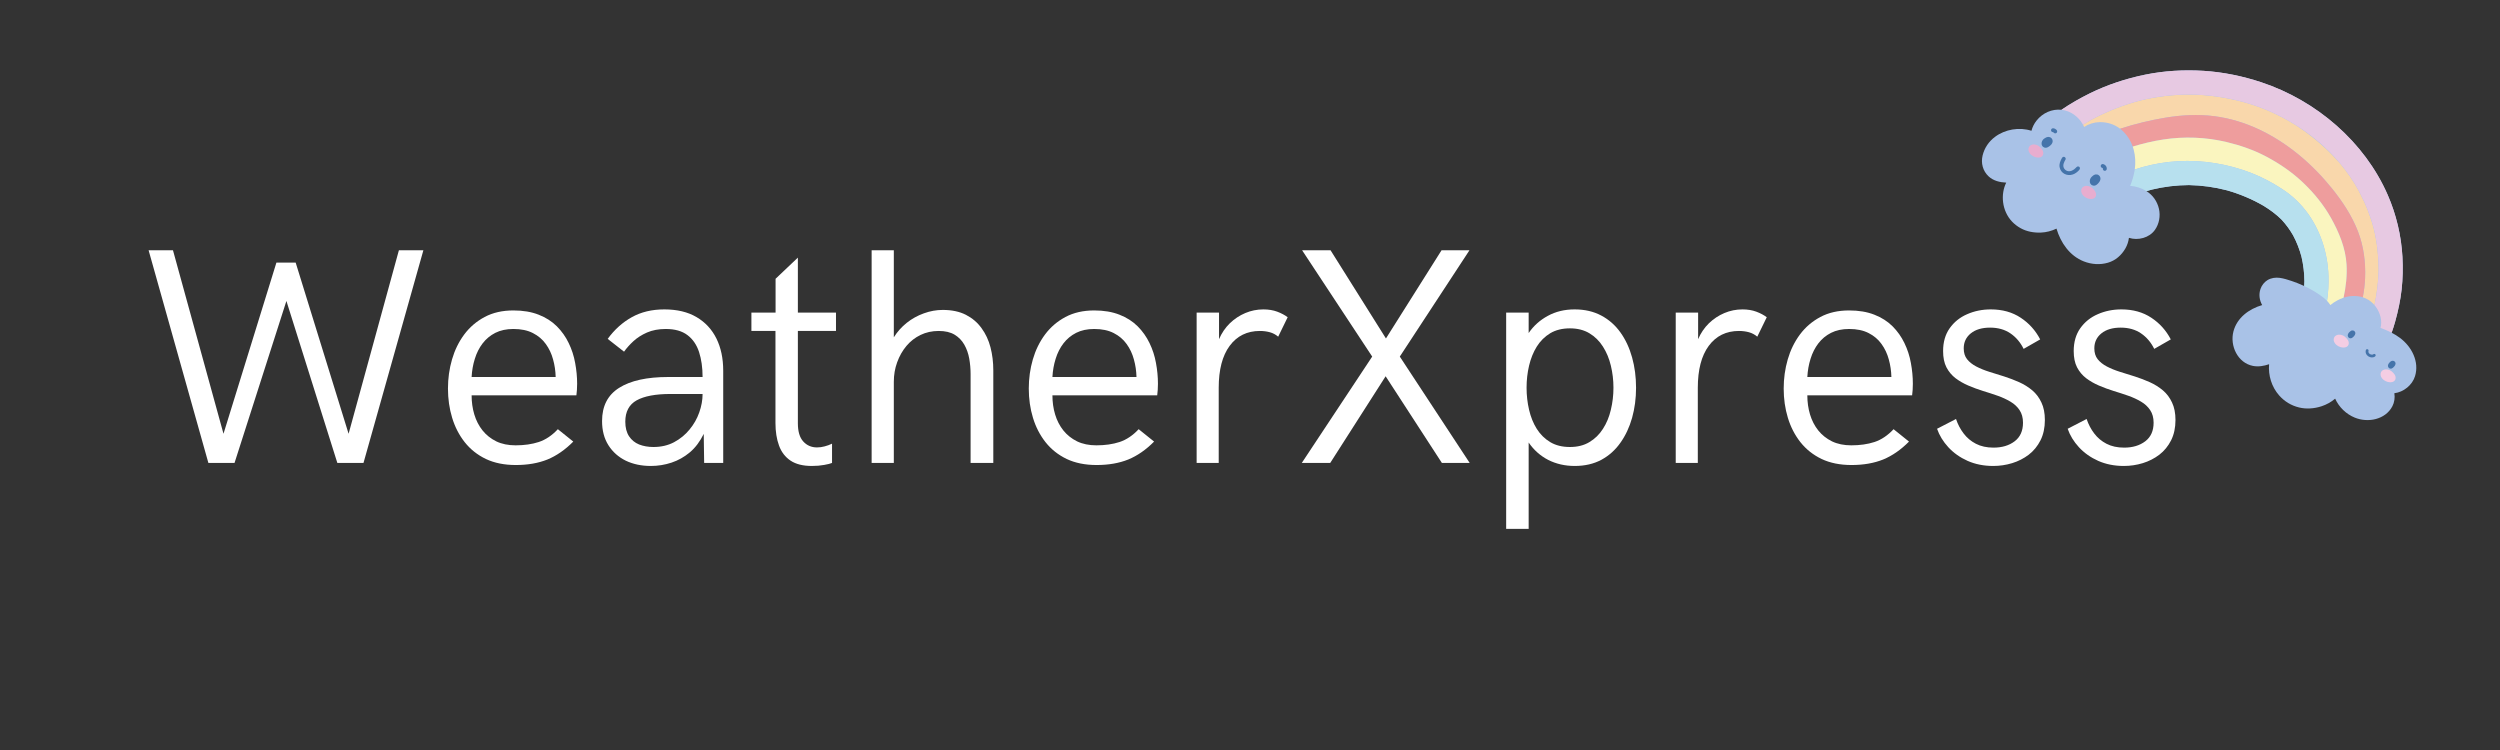 <svg xmlns="http://www.w3.org/2000/svg" xmlns:xlink="http://www.w3.org/1999/xlink" width="500" zoomAndPan="magnify" viewBox="0 0 375 112.5" height="150" preserveAspectRatio="xMidYMid meet" version="1.0"><rect x="0" y="0" width="375" height="112.5" fill="#333333" stroke="none"/><defs><g/><clipPath id="99f07bb21e"><path d="M 297 10 L 363 10 L 363 64 L 297 64 Z M 297 10 " clip-rule="nonzero"/></clipPath><clipPath id="e11e613ef3"><path d="M 328.316 -23.035 L 391.148 26.312 L 341.797 89.145 L 278.965 39.797 Z M 328.316 -23.035 " clip-rule="nonzero"/></clipPath><clipPath id="90ab35af68"><path d="M 328.316 -23.035 L 391.148 26.312 L 341.797 89.145 L 278.965 39.797 Z M 328.316 -23.035 " clip-rule="nonzero"/></clipPath><clipPath id="f8544f51bc"><path d="M 328.316 -23.035 L 391.148 26.312 L 341.797 89.145 L 278.965 39.797 Z M 328.316 -23.035 " clip-rule="nonzero"/></clipPath><clipPath id="62ae0c42d8"><path d="M 312 14 L 357 14 L 357 46 L 312 46 Z M 312 14 " clip-rule="nonzero"/></clipPath><clipPath id="1eddc48380"><path d="M 328.316 -23.035 L 391.148 26.312 L 341.797 89.145 L 278.965 39.797 Z M 328.316 -23.035 " clip-rule="nonzero"/></clipPath><clipPath id="c58e85a31a"><path d="M 328.316 -23.035 L 391.148 26.312 L 341.797 89.145 L 278.965 39.797 Z M 328.316 -23.035 " clip-rule="nonzero"/></clipPath><clipPath id="7c7d74cd61"><path d="M 328.316 -23.035 L 391.148 26.312 L 341.797 89.145 L 278.965 39.797 Z M 328.316 -23.035 " clip-rule="nonzero"/></clipPath><clipPath id="8a776e0fa2"><path d="M 318 17 L 355 17 L 355 45 L 318 45 Z M 318 17 " clip-rule="nonzero"/></clipPath><clipPath id="2b6c7d2a18"><path d="M 328.316 -23.035 L 391.148 26.312 L 341.797 89.145 L 278.965 39.797 Z M 328.316 -23.035 " clip-rule="nonzero"/></clipPath><clipPath id="b0939df25e"><path d="M 328.316 -23.035 L 391.148 26.312 L 341.797 89.145 L 278.965 39.797 Z M 328.316 -23.035 " clip-rule="nonzero"/></clipPath><clipPath id="3b45e06f2e"><path d="M 328.316 -23.035 L 391.148 26.312 L 341.797 89.145 L 278.965 39.797 Z M 328.316 -23.035 " clip-rule="nonzero"/></clipPath><clipPath id="c1131761aa"><path d="M 319 20 L 353 20 L 353 46 L 319 46 Z M 319 20 " clip-rule="nonzero"/></clipPath><clipPath id="4e6776fcea"><path d="M 328.316 -23.035 L 391.148 26.312 L 341.797 89.145 L 278.965 39.797 Z M 328.316 -23.035 " clip-rule="nonzero"/></clipPath><clipPath id="4c855a1827"><path d="M 328.316 -23.035 L 391.148 26.312 L 341.797 89.145 L 278.965 39.797 Z M 328.316 -23.035 " clip-rule="nonzero"/></clipPath><clipPath id="db187d2658"><path d="M 328.316 -23.035 L 391.148 26.312 L 341.797 89.145 L 278.965 39.797 Z M 328.316 -23.035 " clip-rule="nonzero"/></clipPath><clipPath id="1ab69ee68b"><path d="M 309 10 L 361 10 L 361 50 L 309 50 Z M 309 10 " clip-rule="nonzero"/></clipPath><clipPath id="897c671e9e"><path d="M 328.316 -23.035 L 391.148 26.312 L 341.797 89.145 L 278.965 39.797 Z M 328.316 -23.035 " clip-rule="nonzero"/></clipPath><clipPath id="9f85989a46"><path d="M 328.316 -23.035 L 391.148 26.312 L 341.797 89.145 L 278.965 39.797 Z M 328.316 -23.035 " clip-rule="nonzero"/></clipPath><clipPath id="d3785731dc"><path d="M 328.316 -23.035 L 391.148 26.312 L 341.797 89.145 L 278.965 39.797 Z M 328.316 -23.035 " clip-rule="nonzero"/></clipPath><clipPath id="1673b3fa85"><path d="M 319 24 L 350 24 L 350 46 L 319 46 Z M 319 24 " clip-rule="nonzero"/></clipPath><clipPath id="993d46828a"><path d="M 328.316 -23.035 L 391.148 26.312 L 341.797 89.145 L 278.965 39.797 Z M 328.316 -23.035 " clip-rule="nonzero"/></clipPath><clipPath id="b4494cecf9"><path d="M 328.316 -23.035 L 391.148 26.312 L 341.797 89.145 L 278.965 39.797 Z M 328.316 -23.035 " clip-rule="nonzero"/></clipPath><clipPath id="d3a61fd50f"><path d="M 328.316 -23.035 L 391.148 26.312 L 341.797 89.145 L 278.965 39.797 Z M 328.316 -23.035 " clip-rule="nonzero"/></clipPath><clipPath id="63b7337be0"><path d="M 308 23 L 312 23 L 312 27 L 308 27 Z M 308 23 " clip-rule="nonzero"/></clipPath><clipPath id="031e4023cd"><path d="M 328.316 -23.035 L 391.148 26.312 L 341.797 89.145 L 278.965 39.797 Z M 328.316 -23.035 " clip-rule="nonzero"/></clipPath><clipPath id="8273b1557b"><path d="M 328.316 -23.035 L 391.148 26.312 L 341.797 89.145 L 278.965 39.797 Z M 328.316 -23.035 " clip-rule="nonzero"/></clipPath><clipPath id="846b4adef2"><path d="M 328.316 -23.035 L 391.148 26.312 L 341.797 89.145 L 278.965 39.797 Z M 328.316 -23.035 " clip-rule="nonzero"/></clipPath><clipPath id="4dd0f1cc53"><path d="M 354 52 L 357 52 L 357 54 L 354 54 Z M 354 52 " clip-rule="nonzero"/></clipPath><clipPath id="274f74f629"><path d="M 328.316 -23.035 L 391.148 26.312 L 341.797 89.145 L 278.965 39.797 Z M 328.316 -23.035 " clip-rule="nonzero"/></clipPath><clipPath id="ab31cccbd1"><path d="M 328.316 -23.035 L 391.148 26.312 L 341.797 89.145 L 278.965 39.797 Z M 328.316 -23.035 " clip-rule="nonzero"/></clipPath><clipPath id="a6c0d3d20b"><path d="M 328.316 -23.035 L 391.148 26.312 L 341.797 89.145 L 278.965 39.797 Z M 328.316 -23.035 " clip-rule="nonzero"/></clipPath><clipPath id="9c42a45bd9"><path d="M 306 20 L 308 20 L 308 23 L 306 23 Z M 306 20 " clip-rule="nonzero"/></clipPath><clipPath id="2b42711476"><path d="M 328.316 -23.035 L 391.148 26.312 L 341.797 89.145 L 278.965 39.797 Z M 328.316 -23.035 " clip-rule="nonzero"/></clipPath><clipPath id="2668555748"><path d="M 328.316 -23.035 L 391.148 26.312 L 341.797 89.145 L 278.965 39.797 Z M 328.316 -23.035 " clip-rule="nonzero"/></clipPath><clipPath id="40b56577a6"><path d="M 328.316 -23.035 L 391.148 26.312 L 341.797 89.145 L 278.965 39.797 Z M 328.316 -23.035 " clip-rule="nonzero"/></clipPath><clipPath id="af4692dab7"><path d="M 313 26 L 316 26 L 316 28 L 313 28 Z M 313 26 " clip-rule="nonzero"/></clipPath><clipPath id="f5e28d15db"><path d="M 328.316 -23.035 L 391.148 26.312 L 341.797 89.145 L 278.965 39.797 Z M 328.316 -23.035 " clip-rule="nonzero"/></clipPath><clipPath id="57a41db71a"><path d="M 328.316 -23.035 L 391.148 26.312 L 341.797 89.145 L 278.965 39.797 Z M 328.316 -23.035 " clip-rule="nonzero"/></clipPath><clipPath id="68936e20d4"><path d="M 328.316 -23.035 L 391.148 26.312 L 341.797 89.145 L 278.965 39.797 Z M 328.316 -23.035 " clip-rule="nonzero"/></clipPath><clipPath id="bc50b2adf6"><path d="M 307 19 L 309 19 L 309 21 L 307 21 Z M 307 19 " clip-rule="nonzero"/></clipPath><clipPath id="d91e7abe9b"><path d="M 328.316 -23.035 L 391.148 26.312 L 341.797 89.145 L 278.965 39.797 Z M 328.316 -23.035 " clip-rule="nonzero"/></clipPath><clipPath id="4c8742bb51"><path d="M 328.316 -23.035 L 391.148 26.312 L 341.797 89.145 L 278.965 39.797 Z M 328.316 -23.035 " clip-rule="nonzero"/></clipPath><clipPath id="23c4077349"><path d="M 328.316 -23.035 L 391.148 26.312 L 341.797 89.145 L 278.965 39.797 Z M 328.316 -23.035 " clip-rule="nonzero"/></clipPath><clipPath id="496d31316a"><path d="M 315 24 L 317 24 L 317 26 L 315 26 Z M 315 24 " clip-rule="nonzero"/></clipPath><clipPath id="56c7fc5d91"><path d="M 328.316 -23.035 L 391.148 26.312 L 341.797 89.145 L 278.965 39.797 Z M 328.316 -23.035 " clip-rule="nonzero"/></clipPath><clipPath id="999449e7d2"><path d="M 328.316 -23.035 L 391.148 26.312 L 341.797 89.145 L 278.965 39.797 Z M 328.316 -23.035 " clip-rule="nonzero"/></clipPath><clipPath id="f593ced433"><path d="M 328.316 -23.035 L 391.148 26.312 L 341.797 89.145 L 278.965 39.797 Z M 328.316 -23.035 " clip-rule="nonzero"/></clipPath><clipPath id="1f8f777e1b"><path d="M 352 49 L 354 49 L 354 51 L 352 51 Z M 352 49 " clip-rule="nonzero"/></clipPath><clipPath id="f9cc8aebec"><path d="M 328.316 -23.035 L 391.148 26.312 L 341.797 89.145 L 278.965 39.797 Z M 328.316 -23.035 " clip-rule="nonzero"/></clipPath><clipPath id="993b966a80"><path d="M 328.316 -23.035 L 391.148 26.312 L 341.797 89.145 L 278.965 39.797 Z M 328.316 -23.035 " clip-rule="nonzero"/></clipPath><clipPath id="c5d36ac7f5"><path d="M 328.316 -23.035 L 391.148 26.312 L 341.797 89.145 L 278.965 39.797 Z M 328.316 -23.035 " clip-rule="nonzero"/></clipPath><clipPath id="e781a27ab0"><path d="M 358 54 L 360 54 L 360 56 L 358 56 Z M 358 54 " clip-rule="nonzero"/></clipPath><clipPath id="9584079a32"><path d="M 328.316 -23.035 L 391.148 26.312 L 341.797 89.145 L 278.965 39.797 Z M 328.316 -23.035 " clip-rule="nonzero"/></clipPath><clipPath id="c669d9c25f"><path d="M 328.316 -23.035 L 391.148 26.312 L 341.797 89.145 L 278.965 39.797 Z M 328.316 -23.035 " clip-rule="nonzero"/></clipPath><clipPath id="3db7c5800d"><path d="M 328.316 -23.035 L 391.148 26.312 L 341.797 89.145 L 278.965 39.797 Z M 328.316 -23.035 " clip-rule="nonzero"/></clipPath><clipPath id="cc3031c570"><path d="M 350 50 L 353 50 L 353 53 L 350 53 Z M 350 50 " clip-rule="nonzero"/></clipPath><clipPath id="b8841bce40"><path d="M 328.316 -23.035 L 391.148 26.312 L 341.797 89.145 L 278.965 39.797 Z M 328.316 -23.035 " clip-rule="nonzero"/></clipPath><clipPath id="dbd4b1e249"><path d="M 328.316 -23.035 L 391.148 26.312 L 341.797 89.145 L 278.965 39.797 Z M 328.316 -23.035 " clip-rule="nonzero"/></clipPath><clipPath id="601182a691"><path d="M 328.316 -23.035 L 391.148 26.312 L 341.797 89.145 L 278.965 39.797 Z M 328.316 -23.035 " clip-rule="nonzero"/></clipPath><clipPath id="95388b4bfd"><path d="M 304 21 L 307 21 L 307 24 L 304 24 Z M 304 21 " clip-rule="nonzero"/></clipPath><clipPath id="8f1e9f7482"><path d="M 328.316 -23.035 L 391.148 26.312 L 341.797 89.145 L 278.965 39.797 Z M 328.316 -23.035 " clip-rule="nonzero"/></clipPath><clipPath id="6cfbca4309"><path d="M 328.316 -23.035 L 391.148 26.312 L 341.797 89.145 L 278.965 39.797 Z M 328.316 -23.035 " clip-rule="nonzero"/></clipPath><clipPath id="64490f5db6"><path d="M 328.316 -23.035 L 391.148 26.312 L 341.797 89.145 L 278.965 39.797 Z M 328.316 -23.035 " clip-rule="nonzero"/></clipPath><clipPath id="6baa260c68"><path d="M 312 27 L 315 27 L 315 30 L 312 30 Z M 312 27 " clip-rule="nonzero"/></clipPath><clipPath id="9ff4eb0e4c"><path d="M 328.316 -23.035 L 391.148 26.312 L 341.797 89.145 L 278.965 39.797 Z M 328.316 -23.035 " clip-rule="nonzero"/></clipPath><clipPath id="228a2d1ca4"><path d="M 328.316 -23.035 L 391.148 26.312 L 341.797 89.145 L 278.965 39.797 Z M 328.316 -23.035 " clip-rule="nonzero"/></clipPath><clipPath id="0c9f27f597"><path d="M 328.316 -23.035 L 391.148 26.312 L 341.797 89.145 L 278.965 39.797 Z M 328.316 -23.035 " clip-rule="nonzero"/></clipPath><clipPath id="29b10fe3af"><path d="M 357 55 L 360 55 L 360 58 L 357 58 Z M 357 55 " clip-rule="nonzero"/></clipPath><clipPath id="7ef0c7098b"><path d="M 328.316 -23.035 L 391.148 26.312 L 341.797 89.145 L 278.965 39.797 Z M 328.316 -23.035 " clip-rule="nonzero"/></clipPath><clipPath id="486d0e0f43"><path d="M 328.316 -23.035 L 391.148 26.312 L 341.797 89.145 L 278.965 39.797 Z M 328.316 -23.035 " clip-rule="nonzero"/></clipPath><clipPath id="6a652349e2"><path d="M 328.316 -23.035 L 391.148 26.312 L 341.797 89.145 L 278.965 39.797 Z M 328.316 -23.035 " clip-rule="nonzero"/></clipPath></defs><g clip-path="url(#99f07bb21e)"><g clip-path="url(#e11e613ef3)"><g clip-path="url(#90ab35af68)"><g clip-path="url(#f8544f51bc)"><path fill="#a9c2e7" d="M 358.859 60.934 C 357.809 62.953 355.184 63.457 353.199 62.637 C 351.914 62.105 350.84 61.066 350.273 59.797 C 349.676 60.309 348.969 60.699 348.227 60.941 C 347.145 61.293 345.957 61.391 344.848 61.117 C 343.676 60.828 342.672 60.219 341.871 59.312 C 340.754 58.051 340.211 56.305 340.367 54.633 C 339.582 54.898 338.762 55.047 337.945 54.887 C 335.66 54.445 334.449 51.863 335.016 49.711 C 335.555 47.652 337.355 46.34 339.324 45.762 C 338.914 45.031 338.785 44.164 339.078 43.328 C 339.262 42.801 339.645 42.305 340.125 42.016 C 340.688 41.68 341.328 41.594 341.973 41.68 C 342.57 41.762 343.164 41.957 343.738 42.145 C 344.309 42.336 344.867 42.555 345.414 42.805 C 345.488 42.84 345.562 42.875 345.633 42.91 C 345.648 42.676 345.66 42.441 345.664 42.203 C 345.656 40.953 345.504 39.707 345.219 38.488 C 344.922 37.387 344.508 36.316 343.969 35.305 C 343.477 34.449 342.891 33.648 342.219 32.926 C 341.402 32.121 340.48 31.445 339.504 30.852 C 337.785 29.859 335.949 29.09 334.039 28.547 C 332.18 28.062 330.27 27.797 328.348 27.762 C 326.477 27.77 324.613 27.996 322.797 28.434 C 322.52 28.508 322.242 28.582 321.969 28.668 C 322.938 29.27 323.59 30.223 323.844 31.328 C 324.086 32.406 323.879 33.578 323.242 34.48 C 322.395 35.684 320.707 36.113 319.34 35.676 C 319.27 36.238 319.086 36.785 318.805 37.273 C 318.227 38.277 317.332 39.074 316.203 39.402 C 315.004 39.754 313.734 39.664 312.574 39.211 C 310.441 38.375 309.105 36.418 308.473 34.293 C 307.746 34.645 306.945 34.855 306.145 34.887 C 305.098 34.93 304.016 34.742 303.094 34.23 C 302.113 33.684 301.352 32.895 300.891 31.867 C 300.461 30.918 300.324 29.805 300.492 28.781 C 300.57 28.289 300.723 27.824 300.934 27.395 C 299.969 27.348 299.016 27.125 298.305 26.469 C 297.422 25.66 297.109 24.457 297.395 23.301 C 297.672 22.176 298.328 21.215 299.258 20.523 C 300.781 19.387 302.902 19.031 304.719 19.617 C 304.863 19.062 305.121 18.543 305.488 18.082 C 306.395 16.938 307.805 16.312 309.215 16.469 C 310.582 15.543 312.02 14.719 313.504 13.988 C 316.121 12.703 318.902 11.789 321.758 11.203 C 324.637 10.613 327.586 10.445 330.52 10.625 C 333.477 10.809 336.395 11.414 339.203 12.344 C 347.445 15.082 354.676 21.25 358.168 29.262 C 359.441 32.18 360.191 35.355 360.367 38.535 C 360.457 40.168 360.422 41.816 360.242 43.441 C 360.059 45.074 359.711 46.676 359.27 48.258 C 359.113 48.816 358.941 49.363 358.75 49.906 C 358.723 49.895 358.699 49.883 358.672 49.871 C 359.137 50.105 359.582 50.375 360 50.688 C 361.746 51.992 362.926 54.246 362.254 56.43 C 361.84 57.77 360.539 58.816 359.152 58.984 C 359.262 59.648 359.16 60.355 358.859 60.934 Z M 358.859 60.934 " fill-opacity="1" fill-rule="nonzero"/></g></g></g></g><g clip-path="url(#62ae0c42d8)"><g clip-path="url(#1eddc48380)"><g clip-path="url(#c58e85a31a)"><g clip-path="url(#7c7d74cd61)"><path fill="#f9d7ab" d="M 356.168 45.766 C 356.098 45.68 356.027 45.598 355.949 45.523 C 355.512 45.078 354.984 44.773 354.422 44.594 C 354.605 43.637 354.727 42.668 354.766 41.695 C 354.859 39.32 354.555 36.965 353.703 34.734 C 352.801 32.379 351.375 30.227 349.801 28.273 C 346.832 24.59 343.141 21.43 338.84 19.406 C 336.742 18.422 334.473 17.73 332.176 17.43 C 329.719 17.109 327.203 17.25 324.762 17.66 C 322.484 18.039 320.211 18.594 318.016 19.309 C 317.129 18.625 316.059 18.301 314.941 18.32 C 314.117 18.336 313.301 18.59 312.621 19.047 C 312.57 18.926 312.512 18.812 312.449 18.699 C 312.84 18.457 313.234 18.227 313.633 18 C 315.957 16.738 318.434 15.758 320.992 15.086 C 323.457 14.484 325.98 14.176 328.512 14.176 C 331.148 14.215 333.773 14.582 336.32 15.254 C 339.102 15.988 341.836 17.18 344.344 18.754 C 346.34 20.055 348.184 21.551 349.855 23.262 C 350.199 23.613 350.535 23.965 350.859 24.328 C 351.992 25.652 352.984 27.082 353.805 28.598 C 354.777 30.398 355.543 32.309 356.066 34.293 C 356.551 36.297 356.789 38.352 356.797 40.414 C 356.762 42.215 356.551 44.008 356.168 45.766 Z M 356.168 45.766 " fill-opacity="1" fill-rule="nonzero"/></g></g></g></g><g clip-path="url(#8a776e0fa2)"><g clip-path="url(#2b6c7d2a18)"><g clip-path="url(#b0939df25e)"><g clip-path="url(#3b45e06f2e)"><path fill="#ee9d9d" d="M 354.422 44.594 C 353.973 44.453 353.496 44.391 353.02 44.398 C 352.52 44.406 352.016 44.496 351.535 44.652 C 351.891 43.016 352.078 41.344 351.98 39.672 C 351.84 37.195 350.844 34.828 349.648 32.688 C 348.539 30.707 347.098 28.953 345.453 27.387 C 343.824 25.836 341.953 24.555 339.965 23.5 C 338.074 22.5 336.062 21.801 333.984 21.305 C 330.887 20.566 327.637 20.445 324.488 20.926 C 322.934 21.164 321.406 21.527 319.91 21.988 C 319.562 21 318.953 20.082 318.148 19.414 C 318.125 19.395 318.098 19.375 318.074 19.355 C 318.055 19.34 318.035 19.324 318.016 19.309 C 320.211 18.594 322.484 18.039 324.762 17.66 C 327.203 17.25 329.719 17.109 332.176 17.43 C 334.473 17.73 336.742 18.422 338.84 19.406 C 343.141 21.43 346.832 24.59 349.801 28.273 C 351.375 30.227 352.801 32.379 353.703 34.734 C 354.555 36.965 354.859 39.316 354.766 41.695 C 354.727 42.668 354.605 43.637 354.422 44.594 Z M 354.422 44.594 " fill-opacity="1" fill-rule="nonzero"/></g></g></g></g><g clip-path="url(#c1131761aa)"><g clip-path="url(#4e6776fcea)"><g clip-path="url(#4c855a1827)"><g clip-path="url(#db187d2658)"><path fill="#faf5bf" d="M 351.535 44.652 C 351.359 44.711 351.184 44.777 351.016 44.852 C 350.875 44.914 350.738 44.984 350.602 45.059 C 350.23 45.258 349.879 45.492 349.551 45.758 C 349.41 45.531 349.238 45.316 349.051 45.125 L 349.055 45.125 C 349.246 43.887 349.309 42.633 349.27 41.375 C 349.164 37.918 348.016 34.375 345.887 31.633 C 345.309 30.887 344.648 30.191 343.941 29.57 C 343.07 28.805 342.098 28.188 341.102 27.602 C 339.594 26.719 337.996 25.996 336.336 25.461 C 332.773 24.305 329.008 23.875 325.281 24.301 C 323.551 24.5 321.855 24.879 320.215 25.418 C 320.348 24.441 320.316 23.449 320.059 22.473 C 320.035 22.383 320.012 22.293 319.98 22.203 C 319.961 22.133 319.934 22.062 319.91 21.988 C 321.406 21.527 322.934 21.164 324.488 20.926 C 327.637 20.445 330.887 20.566 333.984 21.305 C 336.062 21.801 338.074 22.5 339.965 23.5 C 341.953 24.555 343.824 25.836 345.453 27.387 C 347.098 28.953 348.539 30.707 349.648 32.688 C 350.84 34.828 351.84 37.195 351.98 39.672 C 352.078 41.344 351.891 43.016 351.535 44.652 Z M 351.535 44.652 " fill-opacity="1" fill-rule="nonzero"/></g></g></g></g><g clip-path="url(#1ab69ee68b)"><g clip-path="url(#897c671e9e)"><g clip-path="url(#9f85989a46)"><g clip-path="url(#d3785731dc)"><path fill="#e7c9e2" d="M 358.746 49.906 C 358.211 49.629 357.648 49.395 357.078 49.184 C 357.355 48.125 357.047 46.965 356.395 46.055 C 356.324 45.957 356.25 45.859 356.168 45.766 C 356.551 44.008 356.762 42.215 356.797 40.414 C 356.789 38.352 356.551 36.297 356.066 34.293 C 355.543 32.309 354.777 30.398 353.805 28.598 C 352.984 27.082 351.992 25.652 350.859 24.328 C 349.008 22.164 346.781 20.281 344.344 18.754 C 341.836 17.18 339.102 15.988 336.32 15.254 C 333.773 14.582 331.148 14.215 328.512 14.176 C 325.98 14.176 323.457 14.484 320.992 15.086 C 318.434 15.758 315.957 16.738 313.633 18 C 313.234 18.227 312.84 18.457 312.449 18.699 C 312.363 18.543 312.266 18.391 312.16 18.246 C 311.652 17.543 310.941 16.984 310.141 16.688 C 309.836 16.574 309.523 16.504 309.215 16.469 C 310.582 15.543 312.02 14.719 313.504 13.988 C 316.121 12.703 318.902 11.789 321.758 11.203 C 324.637 10.613 327.586 10.445 330.52 10.625 C 333.477 10.809 336.395 11.414 339.203 12.344 C 347.445 15.082 354.676 21.25 358.168 29.262 C 359.441 32.18 360.191 35.355 360.367 38.535 C 360.457 40.168 360.422 41.816 360.242 43.441 C 360.059 45.074 359.711 46.676 359.27 48.258 C 359.113 48.816 358.941 49.363 358.746 49.906 Z M 358.746 49.906 " fill-opacity="1" fill-rule="nonzero"/></g></g></g></g><g clip-path="url(#1673b3fa85)"><g clip-path="url(#993d46828a)"><g clip-path="url(#b4494cecf9)"><g clip-path="url(#d3a61fd50f)"><path fill="#b7e0ee" d="M 349.055 45.125 C 348.895 44.961 348.727 44.812 348.559 44.676 C 348.352 44.512 348.137 44.352 347.918 44.203 C 347.199 43.707 346.418 43.277 345.633 42.91 C 345.648 42.676 345.66 42.441 345.664 42.203 C 345.652 40.953 345.504 39.707 345.219 38.488 C 344.922 37.387 344.508 36.316 343.969 35.305 C 343.473 34.449 342.891 33.648 342.219 32.926 C 341.402 32.121 340.48 31.445 339.504 30.852 C 337.785 29.859 335.949 29.09 334.039 28.547 C 332.18 28.062 330.27 27.797 328.348 27.762 C 326.477 27.77 324.613 27.996 322.797 28.434 C 322.52 28.508 322.242 28.582 321.969 28.668 C 321.953 28.656 321.938 28.648 321.922 28.637 C 321.191 28.195 320.367 27.938 319.52 27.879 C 319.812 27.184 320.035 26.461 320.164 25.723 C 320.184 25.621 320.199 25.52 320.215 25.418 C 321.855 24.879 323.551 24.5 325.281 24.301 C 329.008 23.875 332.773 24.305 336.336 25.461 C 337.996 26 339.594 26.719 341.102 27.602 C 342.098 28.188 343.07 28.805 343.941 29.57 C 344.648 30.191 345.309 30.887 345.887 31.633 C 348.016 34.375 349.164 37.918 349.27 41.375 C 349.309 42.633 349.246 43.887 349.055 45.125 Z M 349.055 45.125 " fill-opacity="1" fill-rule="nonzero"/></g></g></g></g><g clip-path="url(#63b7337be0)"><g clip-path="url(#031e4023cd)"><g clip-path="url(#8273b1557b)"><g clip-path="url(#846b4adef2)"><path fill="#4574aa" d="M 311.887 25.02 C 311.812 24.965 311.715 24.945 311.625 24.973 C 311.523 25.008 311.445 25.098 311.371 25.176 C 311.059 25.512 310.57 25.797 310.09 25.645 C 309.867 25.57 309.68 25.402 309.578 25.191 C 309.371 24.754 309.617 24.309 309.832 23.926 C 309.91 23.789 309.809 23.598 309.676 23.543 C 309.516 23.477 309.371 23.562 309.293 23.699 C 309.059 24.125 308.852 24.566 308.938 25.066 C 309.102 26 310.062 26.469 310.93 26.168 C 311.285 26.047 311.594 25.809 311.848 25.535 C 311.91 25.465 311.969 25.391 311.988 25.301 C 312.008 25.203 311.973 25.098 311.902 25.031 Z M 311.887 25.02 " fill-opacity="1" fill-rule="nonzero"/></g></g></g></g><g clip-path="url(#4dd0f1cc53)"><g clip-path="url(#274f74f629)"><g clip-path="url(#ab31cccbd1)"><g clip-path="url(#a6c0d3d20b)"><path fill="#4574aa" d="M 356.309 53.168 C 356.242 53.082 356.105 53.051 356.016 53.125 L 355.977 53.152 L 355.961 53.16 L 355.965 53.16 L 355.961 53.16 L 355.938 53.172 L 355.906 53.184 L 355.898 53.188 L 355.895 53.184 L 355.859 53.191 L 355.801 53.195 L 355.812 53.199 L 355.801 53.195 C 355.754 53.195 355.707 53.188 355.66 53.176 C 355.664 53.18 355.664 53.18 355.645 53.176 L 355.66 53.176 L 355.637 53.172 L 355.594 53.152 C 355.562 53.141 355.531 53.129 355.504 53.113 L 355.5 53.109 L 355.492 53.105 C 355.477 53.098 355.461 53.086 355.445 53.074 L 355.41 53.047 L 355.363 53 C 355.352 52.984 355.34 52.969 355.328 52.953 L 355.309 52.926 L 355.305 52.918 L 355.309 52.926 L 355.297 52.906 C 355.285 52.883 355.277 52.855 355.27 52.828 L 355.27 52.824 L 355.27 52.828 L 355.27 52.82 L 355.262 52.773 L 355.258 52.738 L 355.258 52.734 L 355.262 52.727 L 355.266 52.688 L 355.266 52.68 C 355.258 52.703 355.27 52.648 355.266 52.68 L 355.27 52.668 C 355.305 52.562 355.27 52.434 355.156 52.391 C 355.059 52.352 354.918 52.391 354.883 52.504 C 354.754 52.891 354.949 53.273 355.285 53.473 C 355.582 53.645 355.984 53.688 356.266 53.465 C 356.352 53.395 356.383 53.258 356.309 53.168 Z M 356.309 53.168 " fill-opacity="1" fill-rule="nonzero"/></g></g></g></g><g clip-path="url(#9c42a45bd9)"><g clip-path="url(#2b42711476)"><g clip-path="url(#2668555748)"><g clip-path="url(#40b56577a6)"><path fill="#4574aa" d="M 307.895 21.254 C 307.906 21.16 307.895 21.023 307.855 20.938 C 307.832 20.887 307.809 20.832 307.773 20.789 C 307.707 20.699 307.613 20.625 307.512 20.582 C 307.484 20.57 307.312 20.543 307.305 20.539 C 307.266 20.535 307.227 20.535 307.199 20.539 C 307.137 20.543 307.074 20.566 307.012 20.582 C 306.977 20.594 306.941 20.609 306.906 20.625 C 306.844 20.66 306.781 20.691 306.723 20.73 C 306.617 20.789 306.527 20.867 306.445 20.957 C 306.395 21.012 306.352 21.094 306.32 21.152 C 306.281 21.223 306.266 21.305 306.246 21.379 C 306.23 21.449 306.23 21.539 306.238 21.602 C 306.242 21.66 306.258 21.719 306.277 21.773 C 306.297 21.824 306.324 21.871 306.359 21.918 C 306.43 22.012 306.457 22.023 306.543 22.074 C 306.629 22.125 306.648 22.141 306.766 22.156 C 306.812 22.164 306.945 22.156 306.922 22.16 C 306.984 22.152 307.043 22.137 307.098 22.117 C 307.172 22.09 307.25 22.039 307.312 22 C 307.375 21.965 307.434 21.926 307.488 21.875 C 307.551 21.824 307.609 21.766 307.668 21.703 C 307.691 21.676 307.719 21.648 307.742 21.617 C 307.785 21.559 307.824 21.496 307.848 21.426 C 307.863 21.383 307.887 21.312 307.895 21.254 Z M 307.895 21.254 " fill-opacity="1" fill-rule="nonzero"/></g></g></g></g><g clip-path="url(#af4692dab7)"><g clip-path="url(#f5e28d15db)"><g clip-path="url(#57a41db71a)"><g clip-path="url(#68936e20d4)"><path fill="#4574aa" d="M 314.922 27.25 C 314.945 27.219 314.965 27.184 314.98 27.152 C 315.016 27.086 315.043 27.016 315.055 26.945 C 315.062 26.898 315.07 26.824 315.07 26.766 C 315.066 26.672 315.031 26.539 314.977 26.461 C 314.945 26.414 314.91 26.367 314.867 26.328 C 314.789 26.25 314.684 26.195 314.578 26.172 C 314.547 26.164 314.375 26.168 314.363 26.164 C 314.328 26.168 314.289 26.176 314.258 26.184 C 314.195 26.199 314.141 26.23 314.082 26.258 C 314.051 26.277 314.016 26.297 313.988 26.32 C 313.93 26.363 313.875 26.406 313.824 26.457 C 313.727 26.531 313.656 26.625 313.59 26.727 C 313.551 26.789 313.523 26.879 313.5 26.941 C 313.477 27.016 313.473 27.102 313.469 27.176 C 313.465 27.246 313.48 27.336 313.496 27.398 C 313.516 27.453 313.539 27.508 313.566 27.559 C 313.598 27.605 313.633 27.648 313.672 27.688 C 313.758 27.77 313.789 27.777 313.883 27.809 C 313.977 27.844 314 27.855 314.117 27.852 C 314.164 27.852 314.293 27.82 314.27 27.828 C 314.328 27.809 314.383 27.785 314.438 27.754 C 314.504 27.715 314.57 27.648 314.629 27.602 C 314.684 27.555 314.734 27.504 314.777 27.449 C 314.828 27.387 314.879 27.316 314.922 27.25 Z M 314.922 27.25 " fill-opacity="1" fill-rule="nonzero"/></g></g></g></g><g clip-path="url(#bc50b2adf6)"><g clip-path="url(#d91e7abe9b)"><g clip-path="url(#4c8742bb51)"><g clip-path="url(#23c4077349)"><path fill="#4574aa" d="M 307.656 19.492 C 307.652 19.566 307.664 19.645 307.711 19.707 C 307.758 19.766 307.828 19.816 307.906 19.82 C 307.926 19.824 307.945 19.828 307.965 19.832 L 308.004 19.848 L 308.039 19.875 L 308.051 19.891 C 308.098 19.949 308.172 19.996 308.246 20.004 C 308.285 20.012 308.32 20.008 308.359 19.996 C 308.395 19.992 308.43 19.977 308.461 19.949 C 308.52 19.902 308.57 19.836 308.574 19.754 C 308.582 19.68 308.566 19.602 308.523 19.543 C 308.512 19.527 308.5 19.516 308.488 19.5 C 308.461 19.473 308.434 19.441 308.402 19.414 C 308.355 19.375 308.305 19.348 308.254 19.32 C 308.223 19.301 308.191 19.289 308.156 19.277 C 308.102 19.262 308.047 19.246 307.988 19.242 C 307.949 19.234 307.91 19.238 307.875 19.25 C 307.84 19.258 307.805 19.273 307.773 19.297 C 307.738 19.32 307.715 19.348 307.695 19.387 C 307.676 19.418 307.66 19.453 307.656 19.492 Z M 307.656 19.492 " fill-opacity="1" fill-rule="nonzero"/></g></g></g></g><g clip-path="url(#496d31316a)"><g clip-path="url(#56c7fc5d91)"><g clip-path="url(#999449e7d2)"><g clip-path="url(#f593ced433)"><path fill="#4574aa" d="M 315.164 25.074 C 315.215 25.133 315.277 25.176 315.355 25.188 L 315.375 25.195 L 315.398 25.215 L 315.418 25.242 L 315.426 25.258 L 315.43 25.297 C 315.422 25.367 315.441 25.445 315.484 25.504 C 315.527 25.562 315.605 25.613 315.68 25.621 C 315.754 25.629 315.836 25.613 315.895 25.566 C 315.957 25.516 316 25.449 316.012 25.371 C 316.059 25.012 315.793 24.668 315.438 24.609 C 315.367 24.598 315.285 24.621 315.227 24.664 C 315.168 24.707 315.117 24.785 315.109 24.859 C 315.102 24.934 315.117 25.016 315.164 25.074 Z M 315.164 25.074 " fill-opacity="1" fill-rule="nonzero"/></g></g></g></g><g clip-path="url(#1f8f777e1b)"><g clip-path="url(#f9cc8aebec)"><g clip-path="url(#993b966a80)"><g clip-path="url(#c5d36ac7f5)"><path fill="#4574aa" d="M 353.25 50.203 C 353.305 50.094 353.324 49.945 353.273 49.828 C 353.211 49.684 353.074 49.574 352.914 49.566 C 352.828 49.559 352.746 49.57 352.668 49.609 C 352.598 49.645 352.543 49.688 352.488 49.742 L 352.484 49.742 L 352.477 49.754 L 352.457 49.77 L 352.453 49.777 C 352.414 49.812 352.375 49.848 352.34 49.887 C 352.258 49.984 352.195 50.102 352.168 50.23 C 352.141 50.383 352.203 50.559 352.324 50.66 C 352.449 50.754 352.625 50.777 352.766 50.703 C 352.879 50.645 352.969 50.566 353.055 50.473 C 353.133 50.391 353.199 50.305 353.25 50.203 Z M 353.25 50.203 " fill-opacity="1" fill-rule="nonzero"/></g></g></g></g><g clip-path="url(#e781a27ab0)"><g clip-path="url(#9584079a32)"><g clip-path="url(#c669d9c25f)"><g clip-path="url(#3db7c5800d)"><path fill="#4574aa" d="M 359.277 54.758 C 359.336 54.645 359.352 54.5 359.305 54.379 C 359.242 54.234 359.105 54.129 358.945 54.117 C 358.859 54.113 358.773 54.121 358.699 54.16 C 358.625 54.195 358.574 54.238 358.52 54.293 L 358.508 54.305 L 358.488 54.32 L 358.484 54.328 C 358.445 54.363 358.402 54.398 358.371 54.438 C 358.285 54.539 358.223 54.656 358.199 54.781 C 358.172 54.938 358.23 55.113 358.355 55.211 C 358.48 55.309 358.656 55.328 358.797 55.258 C 358.91 55.199 358.996 55.117 359.086 55.023 C 359.164 54.945 359.23 54.855 359.277 54.758 Z M 359.277 54.758 " fill-opacity="1" fill-rule="nonzero"/></g></g></g></g><g clip-path="url(#cc3031c570)"><g clip-path="url(#b8841bce40)"><g clip-path="url(#dbd4b1e249)"><g clip-path="url(#601182a691)"><path fill="#f4cde3" d="M 352.266 51.727 C 352.273 51.703 352.285 51.68 352.293 51.652 C 352.422 51.191 352.051 50.766 351.719 50.496 C 351.395 50.23 350.918 50.113 350.516 50.27 C 350.117 50.426 349.969 50.84 350.105 51.227 C 350.262 51.676 350.691 51.965 351.133 52.082 C 351.527 52.188 352.086 52.156 352.266 51.727 Z M 352.266 51.727 " fill-opacity="1" fill-rule="nonzero"/></g></g></g></g><g clip-path="url(#95388b4bfd)"><g clip-path="url(#8f1e9f7482)"><g clip-path="url(#6cfbca4309)"><g clip-path="url(#64490f5db6)"><path fill="#e8adcf" d="M 306.43 23.273 C 306.438 23.25 306.449 23.227 306.457 23.199 C 306.617 22.746 306.27 22.305 305.957 22.016 C 305.648 21.73 305.18 21.582 304.77 21.715 C 304.363 21.844 304.191 22.25 304.301 22.645 C 304.43 23.102 304.844 23.418 305.277 23.562 C 305.664 23.691 306.223 23.691 306.43 23.273 Z M 306.43 23.273 " fill-opacity="1" fill-rule="nonzero"/></g></g></g></g><g clip-path="url(#6baa260c68)"><g clip-path="url(#9ff4eb0e4c)"><g clip-path="url(#228a2d1ca4)"><g clip-path="url(#0c9f27f597)"><path fill="#e8adcf" d="M 314.34 29.488 C 314.352 29.465 314.359 29.441 314.371 29.414 C 314.527 28.961 314.184 28.516 313.871 28.227 C 313.559 27.941 313.09 27.797 312.68 27.926 C 312.273 28.059 312.102 28.465 312.215 28.859 C 312.344 29.316 312.754 29.633 313.188 29.777 C 313.574 29.906 314.137 29.906 314.34 29.488 Z M 314.34 29.488 " fill-opacity="1" fill-rule="nonzero"/></g></g></g></g><g clip-path="url(#29b10fe3af)"><g clip-path="url(#7ef0c7098b)"><g clip-path="url(#486d0e0f43)"><g clip-path="url(#6a652349e2)"><path fill="#f4cde3" d="M 359.293 56.934 C 359.305 56.91 359.312 56.883 359.32 56.859 C 359.449 56.395 359.078 55.973 358.75 55.703 C 358.422 55.438 357.945 55.316 357.543 55.477 C 357.145 55.629 357 56.043 357.133 56.434 C 357.289 56.879 357.719 57.172 358.16 57.289 C 358.555 57.395 359.113 57.363 359.293 56.934 Z M 359.293 56.934 " fill-opacity="1" fill-rule="nonzero"/></g></g></g></g><g fill="#ffffff" fill-opacity="1"><g transform="translate(20.617, 69.441)"><g><path d="M 10.641 0 L 1.672 -31.906 L 5.328 -31.906 L 12.906 -4.375 L 20.844 -30.047 L 23.734 -30.047 L 31.672 -4.375 L 39.219 -31.906 L 42.891 -31.906 L 33.906 0 L 29.984 0 L 22.344 -24.297 L 14.562 0 Z M 10.641 0 "/></g></g></g><g fill="#ffffff" fill-opacity="1"><g transform="translate(65.148, 69.441)"><g><path d="M 12.219 0.312 C 10.5 0.312 9.004 0.008 7.734 -0.594 C 6.461 -1.207 5.406 -2.047 4.562 -3.109 C 3.719 -4.18 3.086 -5.406 2.672 -6.781 C 2.254 -8.156 2.047 -9.613 2.047 -11.156 C 2.047 -12.676 2.25 -14.133 2.656 -15.531 C 3.062 -16.926 3.672 -18.172 4.484 -19.266 C 5.305 -20.367 6.328 -21.242 7.547 -21.891 C 8.773 -22.547 10.211 -22.875 11.859 -22.875 C 13.316 -22.875 14.582 -22.66 15.656 -22.234 C 16.727 -21.816 17.633 -21.238 18.375 -20.5 C 19.113 -19.758 19.707 -18.922 20.156 -17.984 C 20.613 -17.047 20.938 -16.051 21.125 -15 C 21.32 -13.957 21.422 -12.914 21.422 -11.875 C 21.422 -11.594 21.41 -11.285 21.391 -10.953 C 21.367 -10.617 21.344 -10.348 21.312 -10.141 L 5.594 -10.141 C 5.594 -9.129 5.727 -8.172 6 -7.266 C 6.27 -6.367 6.68 -5.57 7.234 -4.875 C 7.785 -4.188 8.473 -3.641 9.297 -3.234 C 10.129 -2.836 11.094 -2.641 12.188 -2.641 C 13.477 -2.641 14.641 -2.805 15.672 -3.141 C 16.703 -3.484 17.656 -4.125 18.531 -5.062 L 20.844 -3.203 C 19.625 -1.973 18.332 -1.078 16.969 -0.516 C 15.602 0.035 14.02 0.312 12.219 0.312 Z M 5.594 -12.891 L 18.203 -12.891 C 18.18 -13.797 18.051 -14.676 17.812 -15.531 C 17.582 -16.383 17.219 -17.156 16.719 -17.844 C 16.227 -18.531 15.582 -19.078 14.781 -19.484 C 13.988 -19.891 13.016 -20.094 11.859 -20.094 C 10.816 -20.094 9.914 -19.898 9.156 -19.516 C 8.395 -19.129 7.758 -18.602 7.25 -17.938 C 6.738 -17.27 6.348 -16.5 6.078 -15.625 C 5.805 -14.758 5.645 -13.848 5.594 -12.891 Z M 5.594 -12.891 "/></g></g></g><g fill="#ffffff" fill-opacity="1"><g transform="translate(88.576, 69.441)"><g><path d="M 9.047 0.453 C 7.641 0.453 6.383 0.188 5.281 -0.344 C 4.188 -0.883 3.32 -1.656 2.688 -2.656 C 2.051 -3.656 1.734 -4.863 1.734 -6.281 C 1.734 -8.531 2.586 -10.191 4.297 -11.266 C 6.004 -12.348 8.461 -12.891 11.672 -12.891 L 16.812 -12.891 C 16.812 -14.305 16.633 -15.555 16.281 -16.641 C 15.926 -17.723 15.348 -18.566 14.547 -19.172 C 13.742 -19.785 12.656 -20.094 11.281 -20.094 C 10.219 -20.094 9.281 -19.914 8.469 -19.562 C 7.664 -19.207 6.984 -18.77 6.422 -18.25 C 5.859 -17.727 5.395 -17.207 5.031 -16.688 L 2.578 -18.609 C 3.598 -20.004 4.801 -21.086 6.188 -21.859 C 7.582 -22.641 9.211 -23.031 11.078 -23.031 C 12.992 -23.031 14.602 -22.645 15.906 -21.875 C 17.219 -21.102 18.211 -20.031 18.891 -18.656 C 19.566 -17.281 19.906 -15.676 19.906 -13.844 L 19.906 0 L 17.047 0 L 16.984 -4.359 C 16.43 -3.223 15.738 -2.301 14.906 -1.594 C 14.07 -0.895 13.156 -0.379 12.156 -0.047 C 11.156 0.285 10.117 0.453 9.047 0.453 Z M 9.438 -2.391 C 10.594 -2.391 11.625 -2.629 12.531 -3.109 C 13.445 -3.598 14.223 -4.234 14.859 -5.016 C 15.504 -5.797 15.988 -6.648 16.312 -7.578 C 16.645 -8.516 16.812 -9.438 16.812 -10.344 L 11.984 -10.344 C 9.754 -10.344 8.066 -10.023 6.922 -9.391 C 5.785 -8.754 5.219 -7.688 5.219 -6.188 C 5.219 -5.301 5.406 -4.57 5.781 -4 C 6.156 -3.438 6.66 -3.023 7.297 -2.766 C 7.941 -2.516 8.656 -2.391 9.438 -2.391 Z M 9.438 -2.391 "/></g></g></g><g fill="#ffffff" fill-opacity="1"><g transform="translate(111.711, 69.441)"><g><path d="M 10.062 0.453 C 8.738 0.453 7.676 0.188 6.875 -0.344 C 6.07 -0.883 5.492 -1.641 5.141 -2.609 C 4.785 -3.578 4.609 -4.703 4.609 -5.984 L 4.609 -19.797 L 1 -19.797 L 1 -22.547 L 4.625 -22.547 L 4.625 -27.625 L 7.969 -30.797 L 7.969 -22.547 L 13.688 -22.547 L 13.688 -19.797 L 7.969 -19.797 L 7.969 -5.953 C 7.969 -4.723 8.238 -3.812 8.781 -3.219 C 9.32 -2.625 10.008 -2.328 10.844 -2.328 C 11.219 -2.328 11.598 -2.379 11.984 -2.484 C 12.379 -2.586 12.75 -2.723 13.094 -2.891 L 13.094 0 C 12.852 0.102 12.461 0.203 11.922 0.297 C 11.379 0.398 10.758 0.453 10.062 0.453 Z M 10.062 0.453 "/></g></g></g><g fill="#ffffff" fill-opacity="1"><g transform="translate(126.901, 69.441)"><g><path d="M 3.844 0 L 3.844 -31.906 L 7.172 -31.906 L 7.172 -18.844 C 7.691 -19.676 8.336 -20.398 9.109 -21.016 C 9.879 -21.629 10.734 -22.102 11.672 -22.438 C 12.609 -22.781 13.555 -22.953 14.516 -22.953 C 15.867 -22.953 17.023 -22.707 17.984 -22.219 C 18.941 -21.727 19.723 -21.062 20.328 -20.219 C 20.941 -19.383 21.391 -18.426 21.672 -17.344 C 21.953 -16.258 22.094 -15.113 22.094 -13.906 L 22.094 0 L 18.688 0 L 18.688 -13.359 C 18.688 -14.129 18.617 -14.895 18.484 -15.656 C 18.348 -16.414 18.102 -17.109 17.75 -17.734 C 17.395 -18.359 16.91 -18.859 16.297 -19.234 C 15.68 -19.609 14.883 -19.797 13.906 -19.797 C 12.914 -19.797 12.008 -19.598 11.188 -19.203 C 10.363 -18.805 9.656 -18.254 9.062 -17.547 C 8.469 -16.836 8.004 -16.02 7.672 -15.094 C 7.336 -14.176 7.172 -13.203 7.172 -12.172 L 7.172 0 Z M 3.844 0 "/></g></g></g><g fill="#ffffff" fill-opacity="1"><g transform="translate(152.27, 69.441)"><g><path d="M 12.219 0.312 C 10.5 0.312 9.004 0.008 7.734 -0.594 C 6.461 -1.207 5.406 -2.047 4.562 -3.109 C 3.719 -4.18 3.086 -5.406 2.672 -6.781 C 2.254 -8.156 2.047 -9.613 2.047 -11.156 C 2.047 -12.676 2.25 -14.133 2.656 -15.531 C 3.062 -16.926 3.672 -18.172 4.484 -19.266 C 5.305 -20.367 6.328 -21.242 7.547 -21.891 C 8.773 -22.547 10.211 -22.875 11.859 -22.875 C 13.316 -22.875 14.582 -22.66 15.656 -22.234 C 16.727 -21.816 17.633 -21.238 18.375 -20.5 C 19.113 -19.758 19.707 -18.922 20.156 -17.984 C 20.613 -17.047 20.938 -16.051 21.125 -15 C 21.32 -13.957 21.422 -12.914 21.422 -11.875 C 21.422 -11.594 21.41 -11.285 21.391 -10.953 C 21.367 -10.617 21.344 -10.348 21.312 -10.141 L 5.594 -10.141 C 5.594 -9.129 5.727 -8.172 6 -7.266 C 6.27 -6.367 6.68 -5.57 7.234 -4.875 C 7.785 -4.188 8.473 -3.641 9.297 -3.234 C 10.129 -2.836 11.094 -2.641 12.188 -2.641 C 13.477 -2.641 14.641 -2.805 15.672 -3.141 C 16.703 -3.484 17.656 -4.125 18.531 -5.062 L 20.844 -3.203 C 19.625 -1.973 18.332 -1.078 16.969 -0.516 C 15.602 0.035 14.02 0.312 12.219 0.312 Z M 5.594 -12.891 L 18.203 -12.891 C 18.18 -13.797 18.051 -14.676 17.812 -15.531 C 17.582 -16.383 17.219 -17.156 16.719 -17.844 C 16.227 -18.531 15.582 -19.078 14.781 -19.484 C 13.988 -19.891 13.016 -20.094 11.859 -20.094 C 10.816 -20.094 9.914 -19.898 9.156 -19.516 C 8.395 -19.129 7.758 -18.602 7.25 -17.938 C 6.738 -17.27 6.348 -16.5 6.078 -15.625 C 5.805 -14.758 5.645 -13.848 5.594 -12.891 Z M 5.594 -12.891 "/></g></g></g><g fill="#ffffff" fill-opacity="1"><g transform="translate(175.698, 69.441)"><g><path d="M 3.797 0 L 3.797 -22.547 L 7.156 -22.547 L 7.156 -18.562 C 7.551 -19.477 8.086 -20.27 8.766 -20.938 C 9.453 -21.602 10.227 -22.117 11.094 -22.484 C 11.957 -22.848 12.863 -23.031 13.812 -23.031 C 14.594 -23.031 15.285 -22.914 15.891 -22.688 C 16.504 -22.457 17.023 -22.18 17.453 -21.859 L 16.031 -18.938 C 15.656 -19.258 15.234 -19.484 14.766 -19.609 C 14.297 -19.734 13.801 -19.797 13.281 -19.797 C 11.363 -19.797 9.852 -19.051 8.75 -17.562 C 7.656 -16.082 7.109 -13.984 7.109 -11.266 L 7.109 0 Z M 3.797 0 "/></g></g></g><g fill="#ffffff" fill-opacity="1"><g transform="translate(193.642, 69.441)"><g><path d="M 1.625 0 L 12.188 -15.953 L 1.672 -31.906 L 5.938 -31.906 L 14.25 -18.672 L 22.594 -31.906 L 26.781 -31.906 L 16.328 -15.953 L 26.812 0 L 22.641 0 L 14.203 -13 L 5.891 0 Z M 1.625 0 "/></g></g></g><g fill="#ffffff" fill-opacity="1"><g transform="translate(222.08, 69.441)"><g><path d="M 3.844 9.891 L 3.844 -22.547 L 7.219 -22.547 L 7.219 -19.484 C 7.957 -20.566 8.914 -21.426 10.094 -22.062 C 11.27 -22.707 12.609 -23.031 14.109 -23.031 C 15.629 -23.031 16.961 -22.723 18.109 -22.109 C 19.254 -21.504 20.211 -20.66 20.984 -19.578 C 21.754 -18.504 22.336 -17.254 22.734 -15.828 C 23.129 -14.41 23.328 -12.895 23.328 -11.281 C 23.328 -9.688 23.129 -8.18 22.734 -6.766 C 22.336 -5.359 21.754 -4.113 20.984 -3.031 C 20.223 -1.945 19.27 -1.094 18.125 -0.469 C 16.977 0.145 15.645 0.453 14.125 0.453 C 12.664 0.453 11.344 0.148 10.156 -0.453 C 8.969 -1.066 7.988 -1.938 7.219 -3.062 L 7.219 9.891 Z M 13.406 -2.391 C 14.539 -2.391 15.516 -2.633 16.328 -3.125 C 17.148 -3.613 17.828 -4.273 18.359 -5.109 C 18.898 -5.941 19.297 -6.895 19.547 -7.969 C 19.805 -9.039 19.938 -10.145 19.938 -11.281 C 19.938 -12.426 19.805 -13.531 19.547 -14.594 C 19.297 -15.656 18.898 -16.609 18.359 -17.453 C 17.828 -18.297 17.148 -18.961 16.328 -19.453 C 15.516 -19.941 14.539 -20.188 13.406 -20.188 C 12.258 -20.188 11.273 -19.941 10.453 -19.453 C 9.641 -18.961 8.969 -18.297 8.438 -17.453 C 7.914 -16.609 7.531 -15.656 7.281 -14.594 C 7.031 -13.531 6.906 -12.426 6.906 -11.281 C 6.906 -10.145 7.031 -9.039 7.281 -7.969 C 7.531 -6.895 7.914 -5.941 8.438 -5.109 C 8.969 -4.273 9.641 -3.613 10.453 -3.125 C 11.273 -2.633 12.258 -2.391 13.406 -2.391 Z M 13.406 -2.391 "/></g></g></g><g fill="#ffffff" fill-opacity="1"><g transform="translate(247.562, 69.441)"><g><path d="M 3.797 0 L 3.797 -22.547 L 7.156 -22.547 L 7.156 -18.562 C 7.551 -19.477 8.086 -20.27 8.766 -20.938 C 9.453 -21.602 10.227 -22.117 11.094 -22.484 C 11.957 -22.848 12.863 -23.031 13.812 -23.031 C 14.594 -23.031 15.285 -22.914 15.891 -22.688 C 16.504 -22.457 17.023 -22.18 17.453 -21.859 L 16.031 -18.938 C 15.656 -19.258 15.234 -19.484 14.766 -19.609 C 14.297 -19.734 13.801 -19.797 13.281 -19.797 C 11.363 -19.797 9.852 -19.051 8.75 -17.562 C 7.656 -16.082 7.109 -13.984 7.109 -11.266 L 7.109 0 Z M 3.797 0 "/></g></g></g><g fill="#ffffff" fill-opacity="1"><g transform="translate(265.506, 69.441)"><g><path d="M 12.219 0.312 C 10.5 0.312 9.004 0.008 7.734 -0.594 C 6.461 -1.207 5.406 -2.047 4.562 -3.109 C 3.719 -4.18 3.086 -5.406 2.672 -6.781 C 2.254 -8.156 2.047 -9.613 2.047 -11.156 C 2.047 -12.676 2.25 -14.133 2.656 -15.531 C 3.062 -16.926 3.672 -18.172 4.484 -19.266 C 5.305 -20.367 6.328 -21.242 7.547 -21.891 C 8.773 -22.547 10.211 -22.875 11.859 -22.875 C 13.316 -22.875 14.582 -22.66 15.656 -22.234 C 16.727 -21.816 17.633 -21.238 18.375 -20.5 C 19.113 -19.758 19.707 -18.922 20.156 -17.984 C 20.613 -17.047 20.938 -16.051 21.125 -15 C 21.32 -13.957 21.422 -12.914 21.422 -11.875 C 21.422 -11.594 21.41 -11.285 21.391 -10.953 C 21.367 -10.617 21.344 -10.348 21.312 -10.141 L 5.594 -10.141 C 5.594 -9.129 5.727 -8.172 6 -7.266 C 6.27 -6.367 6.68 -5.57 7.234 -4.875 C 7.785 -4.188 8.473 -3.641 9.297 -3.234 C 10.129 -2.836 11.094 -2.641 12.188 -2.641 C 13.477 -2.641 14.641 -2.805 15.672 -3.141 C 16.703 -3.484 17.656 -4.125 18.531 -5.062 L 20.844 -3.203 C 19.625 -1.973 18.332 -1.078 16.969 -0.516 C 15.602 0.035 14.02 0.312 12.219 0.312 Z M 5.594 -12.891 L 18.203 -12.891 C 18.18 -13.797 18.051 -14.676 17.812 -15.531 C 17.582 -16.383 17.219 -17.156 16.719 -17.844 C 16.227 -18.531 15.582 -19.078 14.781 -19.484 C 13.988 -19.891 13.016 -20.094 11.859 -20.094 C 10.816 -20.094 9.914 -19.898 9.156 -19.516 C 8.395 -19.129 7.758 -18.602 7.25 -17.938 C 6.738 -17.27 6.348 -16.5 6.078 -15.625 C 5.805 -14.758 5.645 -13.848 5.594 -12.891 Z M 5.594 -12.891 "/></g></g></g><g fill="#ffffff" fill-opacity="1"><g transform="translate(288.934, 69.441)"><g><path d="M 10.047 0.453 C 8.629 0.453 7.348 0.195 6.203 -0.312 C 5.066 -0.82 4.102 -1.504 3.312 -2.359 C 2.531 -3.211 1.969 -4.133 1.625 -5.125 L 4.469 -6.594 C 4.738 -5.789 5.117 -5.066 5.609 -4.422 C 6.098 -3.773 6.711 -3.258 7.453 -2.875 C 8.203 -2.488 9.082 -2.297 10.094 -2.297 C 11.375 -2.297 12.43 -2.613 13.266 -3.25 C 14.098 -3.883 14.516 -4.812 14.516 -6.031 C 14.516 -6.781 14.344 -7.41 14 -7.922 C 13.664 -8.43 13.211 -8.852 12.641 -9.188 C 12.066 -9.531 11.426 -9.828 10.719 -10.078 C 10.008 -10.328 9.273 -10.566 8.516 -10.797 C 7.754 -11.035 7.02 -11.305 6.312 -11.609 C 5.613 -11.91 4.977 -12.273 4.406 -12.703 C 3.832 -13.141 3.375 -13.688 3.031 -14.344 C 2.695 -15 2.531 -15.812 2.531 -16.781 C 2.531 -18.133 2.859 -19.273 3.516 -20.203 C 4.18 -21.141 5.055 -21.844 6.141 -22.312 C 7.223 -22.789 8.406 -23.031 9.688 -23.031 C 11.426 -23.031 12.922 -22.613 14.172 -21.781 C 15.422 -20.957 16.395 -19.875 17.094 -18.531 L 14.609 -17.109 C 14.129 -18.086 13.469 -18.863 12.625 -19.438 C 11.789 -20.008 10.773 -20.297 9.578 -20.297 C 8.359 -20.297 7.395 -20.008 6.688 -19.438 C 5.977 -18.863 5.625 -18.113 5.625 -17.188 C 5.625 -16.531 5.789 -15.988 6.125 -15.562 C 6.469 -15.133 6.926 -14.77 7.5 -14.469 C 8.082 -14.164 8.734 -13.898 9.453 -13.672 C 10.18 -13.453 10.93 -13.219 11.703 -12.969 C 12.484 -12.719 13.234 -12.43 13.953 -12.109 C 14.672 -11.785 15.32 -11.379 15.906 -10.891 C 16.488 -10.398 16.945 -9.789 17.281 -9.062 C 17.625 -8.344 17.797 -7.469 17.797 -6.438 C 17.797 -5.281 17.578 -4.266 17.141 -3.391 C 16.703 -2.523 16.113 -1.805 15.375 -1.234 C 14.633 -0.672 13.805 -0.25 12.891 0.031 C 11.973 0.312 11.023 0.453 10.047 0.453 Z M 10.047 0.453 "/></g></g></g><g fill="#ffffff" fill-opacity="1"><g transform="translate(308.525, 69.441)"><g><path d="M 10.047 0.453 C 8.629 0.453 7.348 0.195 6.203 -0.312 C 5.066 -0.82 4.102 -1.504 3.312 -2.359 C 2.531 -3.211 1.969 -4.133 1.625 -5.125 L 4.469 -6.594 C 4.738 -5.789 5.117 -5.066 5.609 -4.422 C 6.098 -3.773 6.711 -3.258 7.453 -2.875 C 8.203 -2.488 9.082 -2.297 10.094 -2.297 C 11.375 -2.297 12.43 -2.613 13.266 -3.25 C 14.098 -3.883 14.516 -4.812 14.516 -6.031 C 14.516 -6.781 14.344 -7.41 14 -7.922 C 13.664 -8.43 13.211 -8.852 12.641 -9.188 C 12.066 -9.531 11.426 -9.828 10.719 -10.078 C 10.008 -10.328 9.273 -10.566 8.516 -10.797 C 7.754 -11.035 7.02 -11.305 6.312 -11.609 C 5.613 -11.91 4.977 -12.273 4.406 -12.703 C 3.832 -13.141 3.375 -13.688 3.031 -14.344 C 2.695 -15 2.531 -15.812 2.531 -16.781 C 2.531 -18.133 2.859 -19.273 3.516 -20.203 C 4.18 -21.141 5.055 -21.844 6.141 -22.312 C 7.223 -22.789 8.406 -23.031 9.688 -23.031 C 11.426 -23.031 12.922 -22.613 14.172 -21.781 C 15.422 -20.957 16.395 -19.875 17.094 -18.531 L 14.609 -17.109 C 14.129 -18.086 13.469 -18.863 12.625 -19.438 C 11.789 -20.008 10.773 -20.297 9.578 -20.297 C 8.359 -20.297 7.395 -20.008 6.688 -19.438 C 5.977 -18.863 5.625 -18.113 5.625 -17.188 C 5.625 -16.531 5.789 -15.988 6.125 -15.562 C 6.469 -15.133 6.926 -14.77 7.5 -14.469 C 8.082 -14.164 8.734 -13.898 9.453 -13.672 C 10.18 -13.453 10.93 -13.219 11.703 -12.969 C 12.484 -12.719 13.234 -12.43 13.953 -12.109 C 14.672 -11.785 15.32 -11.379 15.906 -10.891 C 16.488 -10.398 16.945 -9.789 17.281 -9.062 C 17.625 -8.344 17.797 -7.469 17.797 -6.438 C 17.797 -5.281 17.578 -4.266 17.141 -3.391 C 16.703 -2.523 16.113 -1.805 15.375 -1.234 C 14.633 -0.672 13.805 -0.25 12.891 0.031 C 11.973 0.312 11.023 0.453 10.047 0.453 Z M 10.047 0.453 "/></g></g></g></svg>